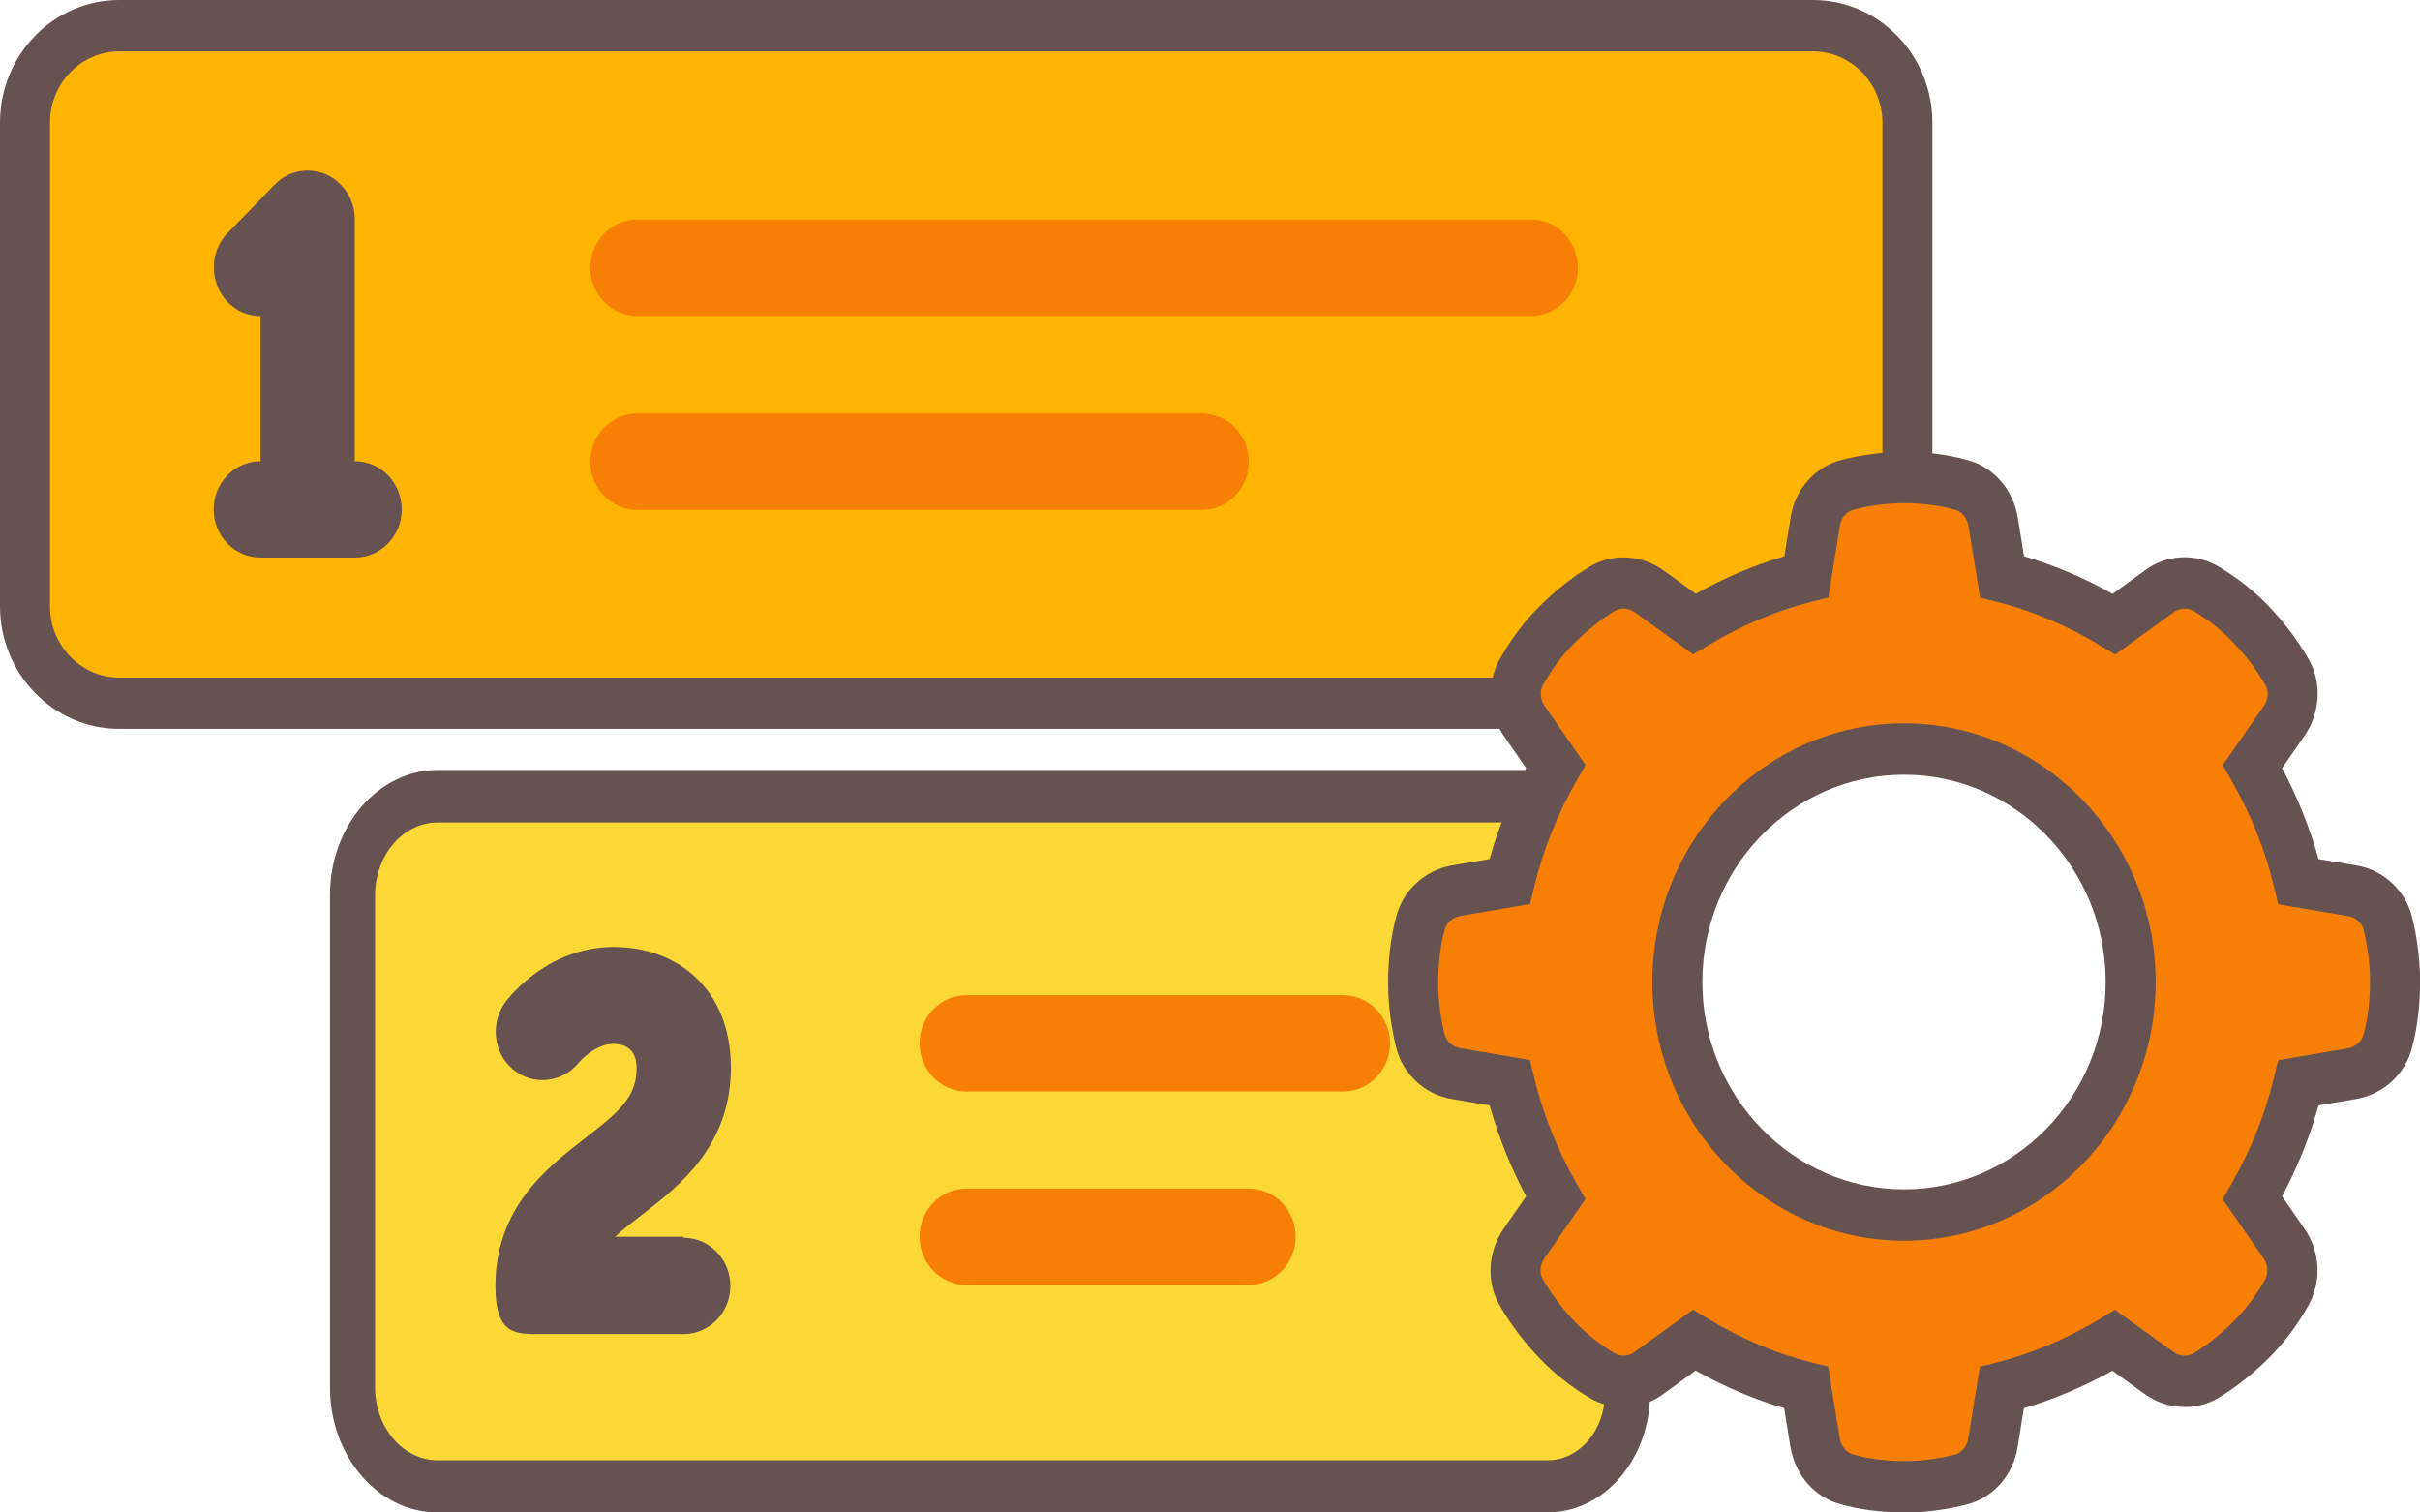 <svg width="88" height="55" viewBox="0 0 88 55" fill="none" xmlns="http://www.w3.org/2000/svg">
<path d="M65.925 0.934H4.339C2.444 0.934 0.908 2.513 0.908 4.461V22.043C0.908 23.991 2.444 25.57 4.339 25.57H65.925C67.82 25.57 69.356 23.991 69.356 22.043V4.461C69.356 2.513 67.82 0.934 65.925 0.934Z" fill="#FFB400"/>
<path d="M65.925 26.504H4.339C1.948 26.504 0 24.506 0 22.043V4.461C0 1.999 1.944 0 4.339 0H65.929C68.32 0 70.268 1.999 70.268 4.461V22.047C70.268 24.506 68.324 26.508 65.929 26.508L65.925 26.504ZM4.339 1.868C2.951 1.868 1.817 3.03 1.817 4.461V22.047C1.817 23.474 2.947 24.64 4.339 24.64H65.929C67.317 24.64 68.451 23.478 68.451 22.047V4.461C68.451 3.034 67.321 1.868 65.929 1.868H4.339Z" fill="#665251"/>
<path d="M56.116 54H16.073C14.383 54 13 52.389 13 50.422V32.578C13 30.611 14.383 29 16.073 29H56.103C57.695 29 58.987 30.501 58.987 32.359L59 50.638C59 52.495 57.708 54 56.116 54Z" fill="#FCD836"/>
<path d="M56.273 55H15.917C13.758 55 12 52.964 12 50.456V32.544C12 30.04 13.755 28 15.917 28H56.26C58.314 28 59.987 29.937 59.987 32.319L60 50.669C60 51.826 59.613 52.911 58.911 53.729C58.206 54.547 57.271 54.996 56.273 54.996V55ZM15.917 29.907C14.664 29.907 13.64 31.09 13.64 32.548V50.46C13.64 51.914 14.661 53.101 15.917 53.101H56.273C56.831 53.101 57.356 52.85 57.75 52.389C58.143 51.933 58.36 51.324 58.36 50.677L58.347 32.327C58.347 30.991 57.408 29.907 56.26 29.907H15.917Z" fill="#665251"/>
<path d="M24.872 44.971H22.365C22.627 44.725 22.946 44.478 23.328 44.187C24.691 43.137 26.577 41.672 26.577 38.825C26.577 35.979 24.651 34.435 22.307 34.435C19.963 34.435 18.556 36.21 18.396 36.416C17.815 37.178 17.935 38.291 18.658 38.889C19.399 39.509 20.482 39.364 21.064 38.62C21.064 38.62 21.645 37.959 22.288 37.959C22.932 37.959 23.15 38.351 23.15 38.844C23.15 39.834 22.608 40.369 21.264 41.4C19.901 42.45 18.015 43.914 18.015 46.761C18.015 48.588 18.778 48.513 19.719 48.513H24.854C25.796 48.513 26.559 47.729 26.559 46.761C26.559 45.794 25.796 45.009 24.854 45.009L24.876 44.968L24.872 44.971Z" fill="#665251"/>
<path d="M12.901 16.767V7.965C12.901 7.262 12.479 6.605 11.84 6.336C11.197 6.067 10.455 6.212 9.976 6.728L8.271 8.48C7.61 9.16 7.61 10.274 8.271 10.976C8.613 11.327 9.034 11.492 9.474 11.492V16.771C8.533 16.771 7.77 17.555 7.77 18.523C7.77 19.491 8.533 20.275 9.474 20.275H12.905C13.846 20.275 14.609 19.491 14.609 18.523C14.609 17.555 13.846 16.771 12.905 16.771L12.901 16.767Z" fill="#665251"/>
<path d="M55.677 11.489H23.168C22.227 11.489 21.464 10.704 21.464 9.737C21.464 8.769 22.227 7.984 23.168 7.984H55.677C56.618 7.984 57.381 8.769 57.381 9.737C57.381 10.704 56.618 11.489 55.677 11.489Z" fill="#F78004"/>
<path d="M43.706 18.542H23.168C22.227 18.542 21.464 17.757 21.464 16.789C21.464 15.822 22.227 15.037 23.168 15.037H43.706C44.647 15.037 45.41 15.822 45.41 16.789C45.41 17.757 44.647 18.542 43.706 18.542Z" fill="#F78004"/>
<path d="M48.84 39.692H35.143C34.202 39.692 33.438 38.907 33.438 37.94C33.438 36.972 34.202 36.188 35.143 36.188H48.84C49.782 36.188 50.545 36.972 50.545 37.94C50.545 38.907 49.782 39.692 48.84 39.692Z" fill="#F78004"/>
<path d="M45.41 46.725H35.143C34.202 46.725 33.438 45.941 33.438 44.973C33.438 44.005 34.202 43.221 35.143 43.221H45.41C46.351 43.221 47.114 44.005 47.114 44.973C47.114 45.941 46.351 46.725 45.41 46.725Z" fill="#F78004"/>
<path d="M86.833 33.593C86.688 32.965 86.157 32.483 85.528 32.386L83.58 32.054C83.228 30.563 82.646 29.158 81.905 27.866L83.064 26.195C83.417 25.665 83.482 24.97 83.144 24.41C82.872 23.931 82.454 23.334 81.872 22.721C81.291 22.108 80.698 21.693 80.23 21.413C79.681 21.081 78.99 21.133 78.492 21.514L76.868 22.691C75.61 21.929 74.258 21.335 72.794 20.968L72.47 18.966C72.358 18.32 71.907 17.774 71.297 17.625C70.781 17.475 70.057 17.359 69.236 17.359C68.415 17.359 67.691 17.49 67.175 17.625C66.565 17.774 66.096 18.32 66.001 18.966L65.678 20.968C64.228 21.331 62.861 21.929 61.604 22.691L59.98 21.514C59.463 21.133 58.788 21.084 58.242 21.413C57.777 21.693 57.196 22.123 56.6 22.721C56.004 23.319 55.6 23.927 55.328 24.41C55.004 24.974 55.055 25.683 55.408 26.195L56.567 27.866C55.826 29.158 55.248 30.548 54.892 32.054L52.944 32.386C52.315 32.502 51.784 32.965 51.639 33.593C51.493 34.123 51.381 34.867 51.381 35.711C51.381 36.556 51.508 37.299 51.639 37.83C51.784 38.458 52.315 38.939 52.944 39.037L54.892 39.369C55.244 40.86 55.826 42.265 56.567 43.557L55.408 45.227C55.055 45.758 54.99 46.453 55.328 47.013C55.6 47.492 56.018 48.089 56.6 48.702C57.181 49.315 57.773 49.73 58.242 50.01C58.791 50.342 59.482 50.29 59.98 49.909L61.604 48.732C62.861 49.494 64.213 50.088 65.678 50.454L66.001 52.457C66.114 53.103 66.565 53.649 67.175 53.798C67.691 53.948 68.415 54.063 69.236 54.063C70.057 54.063 70.781 53.933 71.297 53.798C71.907 53.649 72.376 53.103 72.47 52.457L72.794 50.454C74.244 50.092 75.61 49.494 76.868 48.732L78.492 49.909C79.008 50.29 79.684 50.339 80.23 50.01C80.695 49.73 81.276 49.3 81.872 48.702C82.468 48.104 82.872 47.495 83.144 47.013C83.468 46.449 83.417 45.739 83.064 45.227L81.905 43.557C82.646 42.265 83.224 40.875 83.58 39.369L85.528 39.037C86.157 38.921 86.688 38.458 86.833 37.83C86.978 37.299 87.091 36.556 87.091 35.711C87.091 34.867 86.964 34.123 86.833 33.593ZM69.236 44.185C64.697 44.185 60.993 40.378 60.993 35.711C60.993 31.045 64.697 27.238 69.236 27.238C73.775 27.238 77.478 31.045 77.478 35.711C77.478 40.378 73.775 44.185 69.236 44.185Z" fill="#F78004"/>
<path d="M69.237 55C68.426 55 67.612 54.895 66.947 54.705C66.009 54.466 65.286 53.655 65.108 52.628L64.879 51.208C63.785 50.886 62.706 50.427 61.659 49.84L60.504 50.677C59.718 51.279 58.643 51.339 57.781 50.819C57.076 50.393 56.477 49.915 55.95 49.358C55.245 48.611 54.798 47.931 54.547 47.49C54.049 46.661 54.089 45.559 54.663 44.703L55.495 43.504C54.928 42.435 54.485 41.326 54.169 40.197L52.799 39.966C51.81 39.809 50.985 39.039 50.76 38.053C50.633 37.53 50.477 36.689 50.477 35.718C50.477 34.881 50.578 34.048 50.764 33.364C50.996 32.396 51.785 31.657 52.788 31.473L54.169 31.238C54.481 30.113 54.925 29.008 55.495 27.931L54.674 26.743C54.1 25.91 54.053 24.812 54.551 23.941C54.965 23.216 55.43 22.6 55.972 22.058C56.698 21.334 57.36 20.874 57.789 20.616C58.632 20.104 59.704 20.164 60.518 20.762L61.666 21.591C62.709 21.008 63.785 20.553 64.886 20.228L65.112 18.819C65.264 17.803 66.013 16.955 66.972 16.723C67.481 16.592 68.299 16.432 69.244 16.432C70.058 16.432 70.868 16.536 71.533 16.727C72.471 16.966 73.194 17.777 73.372 18.808L73.601 20.228C74.695 20.549 75.775 21.008 76.821 21.595L77.977 20.758C78.762 20.157 79.838 20.097 80.699 20.616C81.404 21.042 82.004 21.52 82.531 22.077C83.236 22.824 83.683 23.504 83.933 23.945C84.431 24.774 84.391 25.877 83.817 26.732L82.985 27.931C83.552 29 83.995 30.11 84.311 31.238L85.682 31.47C86.666 31.627 87.492 32.392 87.72 33.379C87.851 33.913 88.004 34.75 88.004 35.718C88.004 36.555 87.902 37.388 87.717 38.072C87.484 39.035 86.695 39.779 85.692 39.962L84.311 40.197C83.999 41.322 83.556 42.428 82.985 43.504L83.806 44.692C84.38 45.525 84.428 46.623 83.93 47.494C83.519 48.219 83.05 48.835 82.509 49.377C81.782 50.102 81.121 50.562 80.692 50.819C79.849 51.331 78.776 51.271 77.962 50.673L76.814 49.844C75.771 50.427 74.695 50.883 73.594 51.208L73.369 52.616C73.216 53.633 72.467 54.481 71.508 54.712C70.999 54.843 70.181 55.004 69.237 55.004V55ZM61.565 47.625L62.07 47.931C63.309 48.682 64.596 49.228 65.893 49.549L66.478 49.695L66.9 52.306C66.951 52.59 67.147 52.833 67.387 52.889L67.423 52.9C67.928 53.046 68.59 53.132 69.237 53.132C69.996 53.132 70.658 53.005 71.076 52.897C71.33 52.833 71.53 52.598 71.573 52.321L71.995 49.698L72.576 49.553C73.888 49.224 75.175 48.678 76.403 47.935L76.909 47.629L79.013 49.149C79.253 49.325 79.54 49.347 79.769 49.209C80.11 49.004 80.641 48.634 81.237 48.036C81.662 47.61 82.029 47.124 82.36 46.545C82.494 46.313 82.476 45.996 82.323 45.772L80.823 43.608L81.124 43.085C81.855 41.811 82.382 40.489 82.698 39.155L82.84 38.553L85.38 38.12C85.656 38.068 85.892 37.866 85.947 37.619L85.958 37.582C86.1 37.063 86.183 36.383 86.183 35.718C86.183 34.937 86.06 34.257 85.954 33.827V33.816C85.892 33.566 85.663 33.36 85.394 33.315L82.843 32.882L82.701 32.284C82.382 30.935 81.851 29.613 81.128 28.35L80.826 27.827L82.327 25.66C82.451 25.477 82.534 25.171 82.374 24.905C82.164 24.535 81.804 23.99 81.226 23.377C80.812 22.94 80.339 22.563 79.776 22.223C79.547 22.084 79.253 22.103 79.038 22.267L76.916 23.803L76.411 23.497C75.171 22.746 73.885 22.2 72.587 21.879L72.002 21.733L71.581 19.122C71.53 18.838 71.334 18.595 71.094 18.539L71.057 18.528C70.552 18.382 69.891 18.296 69.244 18.296C68.484 18.296 67.823 18.423 67.405 18.531C67.15 18.595 66.951 18.83 66.907 19.107L66.486 21.73L65.904 21.875C64.592 22.204 63.306 22.75 62.077 23.493L61.572 23.799L59.468 22.279C59.228 22.103 58.941 22.081 58.712 22.219C58.37 22.424 57.84 22.794 57.243 23.392C56.818 23.818 56.451 24.304 56.121 24.883C55.986 25.114 56.004 25.432 56.157 25.656L57.658 27.82L57.356 28.343C56.626 29.613 56.099 30.939 55.783 32.273L55.641 32.874L53.1 33.308C52.824 33.36 52.588 33.562 52.534 33.809L52.523 33.846C52.381 34.365 52.297 35.045 52.297 35.71C52.297 36.491 52.421 37.171 52.526 37.601C52.588 37.862 52.817 38.068 53.086 38.113L55.637 38.546L55.779 39.144C56.099 40.492 56.629 41.819 57.353 43.078L57.654 43.601L56.153 45.768C56.03 45.951 55.946 46.257 56.106 46.523C56.317 46.892 56.677 47.438 57.255 48.051C57.669 48.488 58.141 48.865 58.705 49.205C58.934 49.343 59.228 49.325 59.442 49.16L61.568 47.625H61.565ZM69.237 45.118C64.192 45.118 60.086 40.896 60.086 35.71C60.086 30.524 64.192 26.303 69.237 26.303C74.281 26.303 78.388 30.524 78.388 35.71C78.388 40.896 74.281 45.118 69.237 45.118ZM69.237 28.171C65.192 28.171 61.903 31.552 61.903 35.71C61.903 39.869 65.192 43.25 69.237 43.25C73.281 43.25 76.57 39.869 76.57 35.71C76.57 31.552 73.281 28.171 69.237 28.171Z" fill="#665251"/>
</svg>
